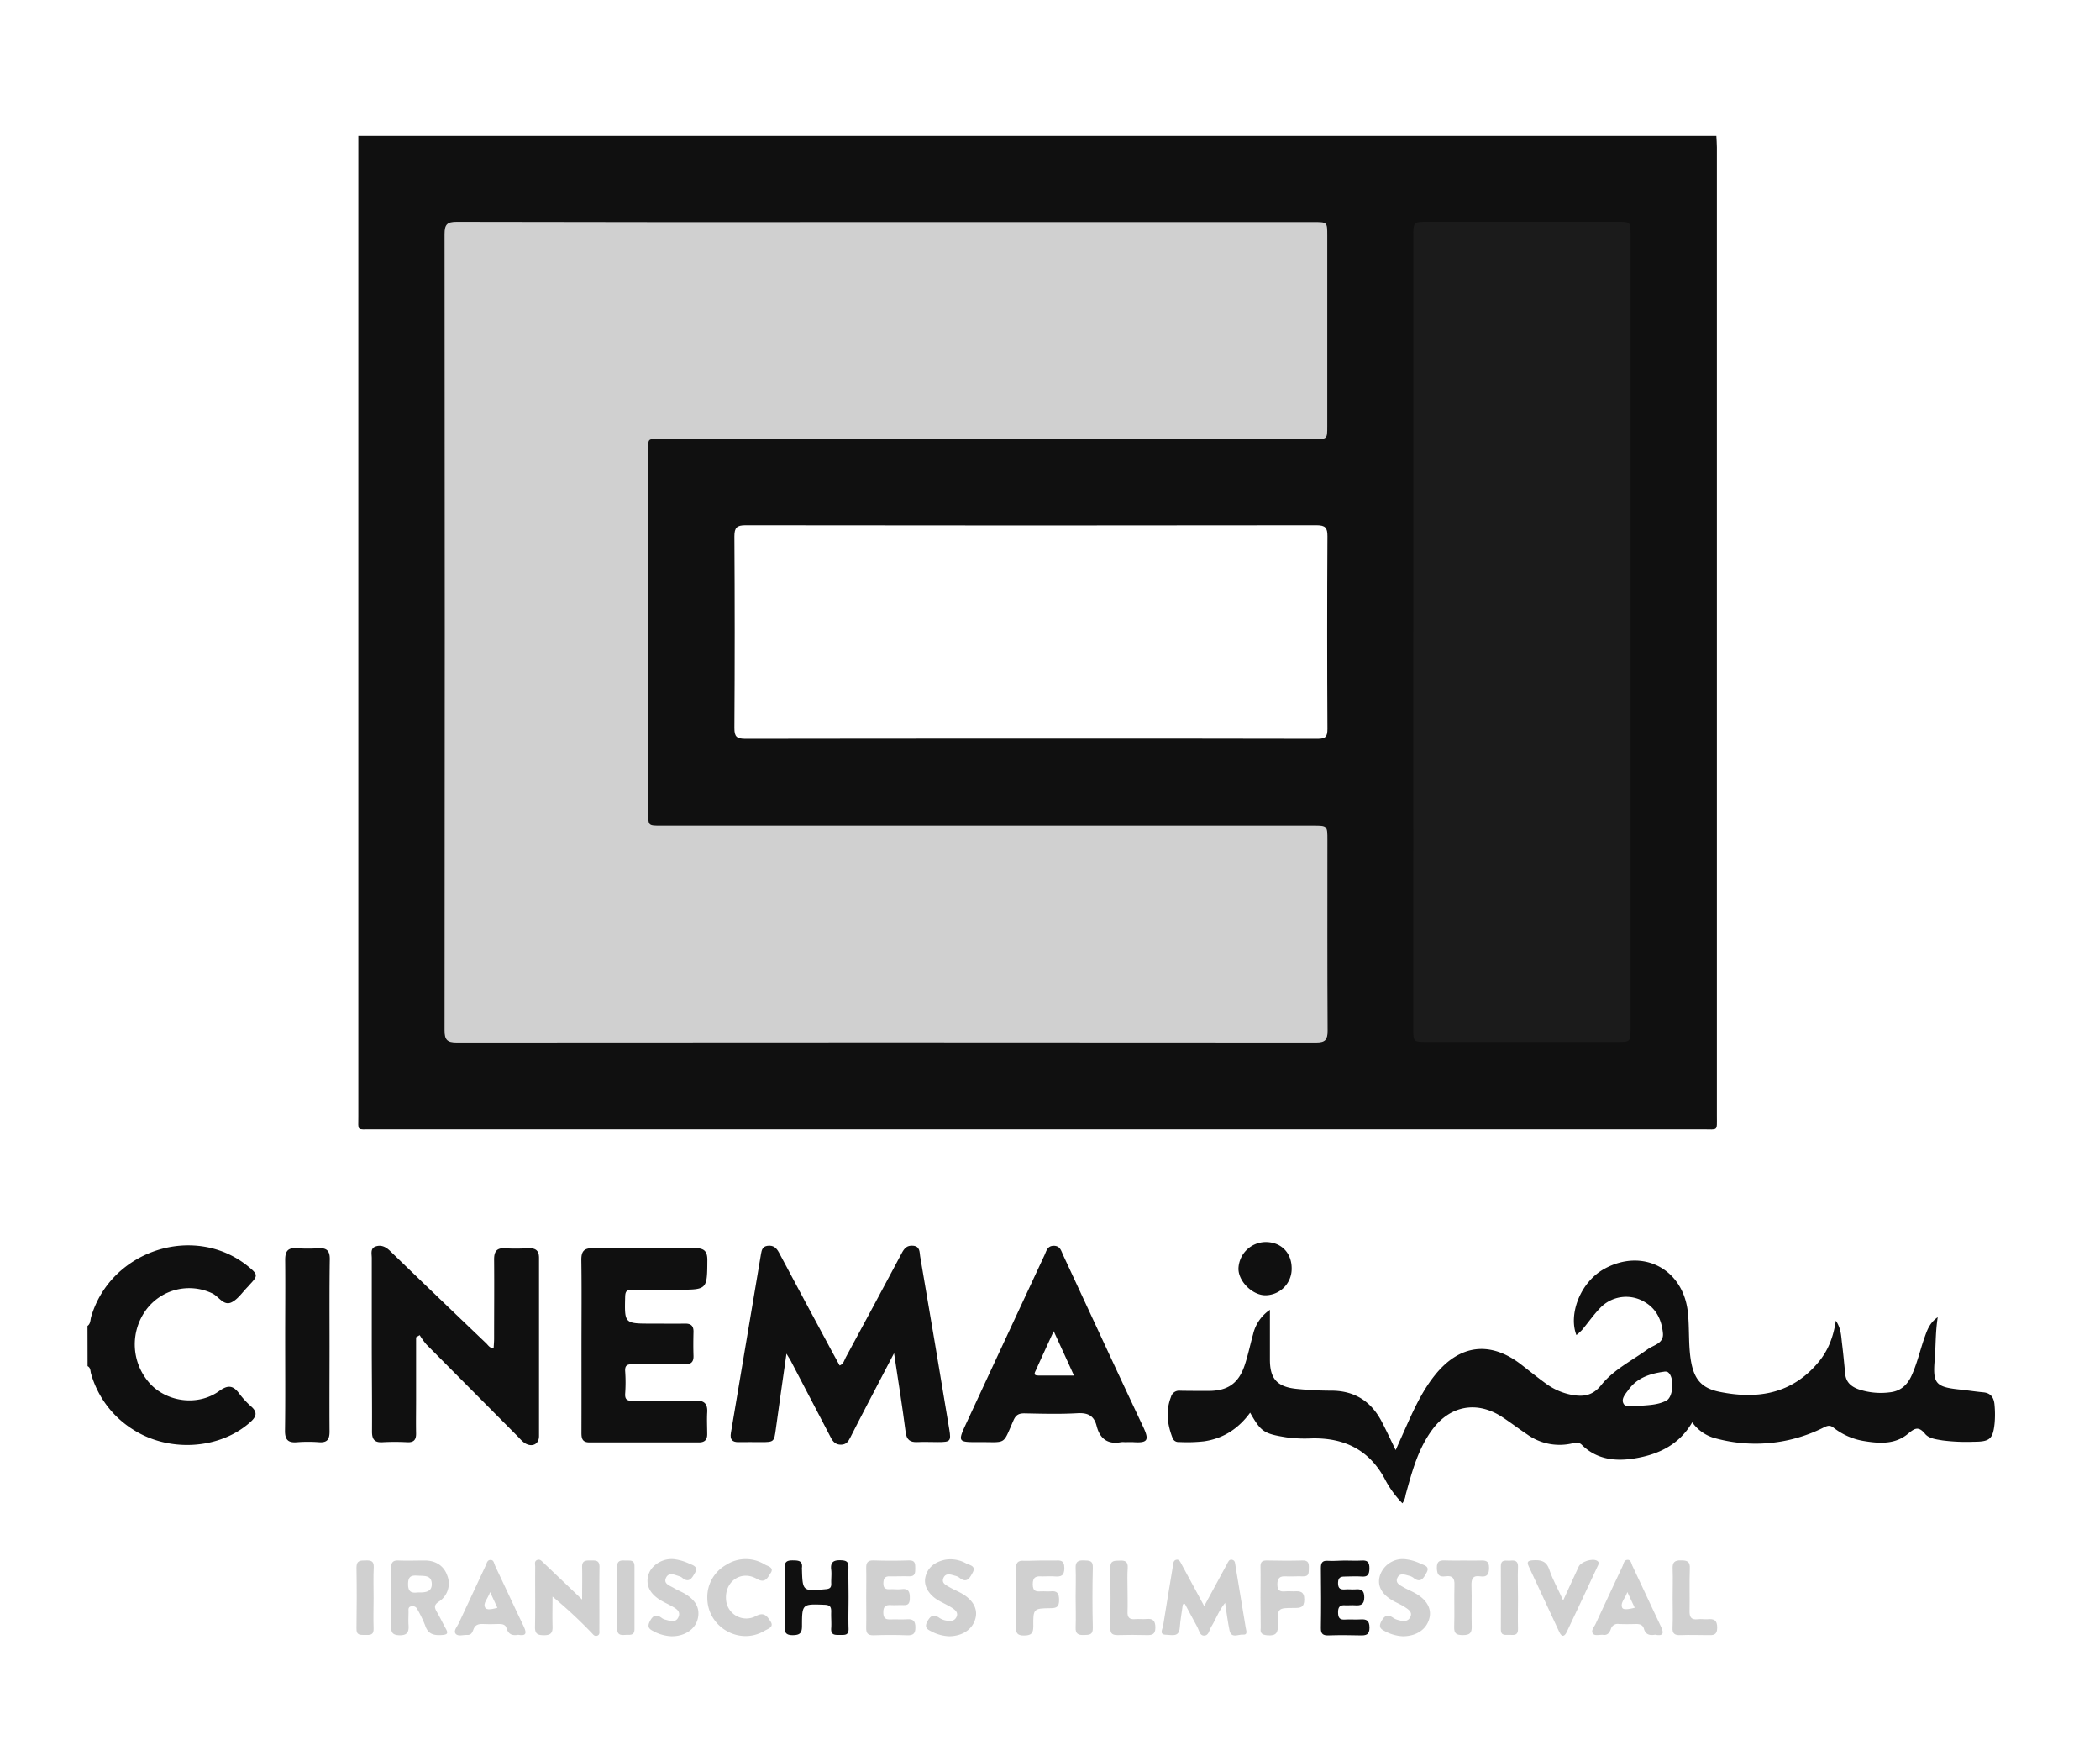 <svg id="Layer_1" data-name="Layer 1" xmlns="http://www.w3.org/2000/svg" viewBox="0 0 725.11 602.55"><defs><style>.cls-1{fill:#101010;}.cls-2{fill:#D0D0D0;}.cls-3{fill:#D0D0D0;}.cls-4{fill:#D0D0D0;}.cls-5{fill:#D0D0D0;}.cls-6{fill:#1B1B1B;}</style></defs><path class="cls-1" d="M592.82,385.22q0-167.19,0-334.37c0-1.31-.12-2.62-.18-3.93H123.73q0,169.32,0,338.64c0,4.95-.65,4.31,4.4,4.31q230,0,459.89,0C593.34,389.87,592.82,390.67,592.82,385.22ZM458.35,251.65c0,2.73-.68,3.45-3.42,3.44-33-.1-66.06-.06-99.08-.06-32.81,0-65.62,0-98.42.06-3,0-3.87-.68-3.85-3.76q.21-33.08,0-66.14c0-3,.82-3.84,3.84-3.84q98.6.14,197.17,0c3.08,0,3.77.88,3.76,3.83Q458.17,218.42,458.35,251.65Z"/><path class="cls-1" d="M30.21,457.75c1.12-.78.95-2.11,1.28-3.2,6.9-23.22,36.16-32.4,54.55-17.07,2.93,2.44,3,3,.46,5.7-.3.33-.58.66-.89,1-1.86,1.86-3.42,4.33-5.65,5.41-2.79,1.35-4.43-2.08-6.73-3.11a18.5,18.5,0,0,0-22.88,5.85A20.1,20.1,0,0,0,52.11,478c6,6.15,16.43,7.37,23.52,2.26,3-2.18,4.86-2.08,7,.87a30.49,30.49,0,0,0,4.24,4.56c2.1,1.93,1.6,3.41-.31,5.15-10.39,9.45-27.89,10.72-40.43,2.8a33.61,33.61,0,0,1-14.71-19.47c-.25-.86-.09-2-1.18-2.54Z"/><path class="cls-1" d="M271.56,467.32c-1.31,9.26-2.53,17.56-3.65,25.87-.62,4.6-.6,4.67-5.19,4.67-2.52,0-5-.06-7.56,0-2.33.07-3.17-.89-2.78-3.21q5.24-30.9,10.4-61.81c.23-1.35.55-2.55,2.26-2.76,1.93-.24,3,.63,3.9,2.27q9.18,17.25,18.45,34.44c.83,1.54,1.68,3.07,2.53,4.62,1.38-.51,1.59-1.82,2.13-2.82q9.69-17.89,19.26-35.87c.9-1.7,1.78-2.85,3.95-2.67,2.47.22,2.22,2.21,2.46,3.65q5.13,29.92,10.08,59.87c.65,4,.28,4.26-3.85,4.27-2.41,0-4.83-.11-7.24,0s-3.68-.75-4-3.44c-1.13-8.78-2.53-17.53-4-27.24-3.34,6.39-6.26,12-9.17,17.57-2,3.89-4.05,7.76-6,11.66-.68,1.35-1.42,2.34-3.17,2.35s-2.71-.93-3.48-2.43c-4.67-9-9.41-18.05-14.13-27.06C272.52,468.93,272.3,468.57,271.56,467.32Z"/><path class="cls-1" d="M143.67,461.67v21.6c0,3.84-.07,7.68,0,11.52.05,2.23-.74,3.21-3.06,3.1a78.66,78.66,0,0,0-8.55,0c-2.82.17-3.62-1.09-3.61-3.7.05-9.54-.06-19.08-.08-28.62q0-15.63,0-31.25c0-1.47-.57-3.34,1.31-4s3.51.07,5,1.53q16.53,16,33.2,31.9c.67.65,1.16,1.59,2.56,1.79.06-1.2.17-2.34.17-3.49,0-9.1.08-18.21,0-27.31,0-2.88,1.06-4,3.89-3.8s5.48.09,8.22,0c2.35-.06,3.4.91,3.4,3.31,0,20.5,0,41,0,61.52,0,2.88-2.47,4-5,2.38a12.41,12.41,0,0,1-1.9-1.8q-16-16.09-32-32.22a24.77,24.77,0,0,1-2.3-3.2Z"/><path class="cls-1" d="M200.78,464.5c0-9.87.1-19.74-.05-29.61,0-3.05,1.05-4,4-4q17.61.17,35.21,0c3,0,4.32.85,4.3,4.12-.07,10.23,0,10.23-10.19,10.23-5.26,0-10.53.08-15.79,0-1.91,0-2.35.62-2.4,2.44-.23,9.27-.28,9.27,9.09,9.27,3.84,0,7.68.06,11.51,0,2.08-.05,3.05.73,3,2.87-.07,2.74-.09,5.48,0,8.22.09,2.33-1,3-3.18,3-5.92-.11-11.85,0-17.77-.08-1.92,0-2.8.38-2.64,2.52a54.5,54.5,0,0,1,0,7.56c-.15,2.07.62,2.59,2.6,2.57,7.24-.11,14.48.05,21.72-.09,3-.05,4.19,1.13,4,4.09-.15,2.51,0,5,0,7.56,0,1.9-.9,2.78-2.83,2.78q-18.92,0-37.84,0c-2.55,0-2.76-1.5-2.75-3.45C200.8,484.45,200.78,474.48,200.78,464.5Z"/><path class="cls-1" d="M113.79,464.67c0,9.87-.07,19.74,0,29.61,0,2.73-.89,3.8-3.62,3.61a50.34,50.34,0,0,0-7.57,0c-3.14.28-4.24-.87-4.19-4.07.15-10.74.06-21.49.06-32.24,0-8.89.09-17.77,0-26.65,0-3,.93-4.24,4-4a57.79,57.79,0,0,0,7.56,0c2.84-.17,3.88.93,3.84,3.82C113.72,444.71,113.79,454.69,113.79,464.67Z"/><path class="cls-2" d="M408.43,553.87c-.37,2.69-.86,5.37-1.07,8.07-.27,3.36-2.69,2.46-4.59,2.43-2.72,0-1.34-1.92-1.16-3.07,1.09-6.91,2.25-13.81,3.39-20.71.14-.85.11-1.9,1.16-2.13s1.42.83,1.82,1.56c2.56,4.7,5.1,9.41,7.82,14.45,2.73-5.05,5.27-9.76,7.83-14.45.4-.72.71-1.81,1.82-1.55s1,1.29,1.16,2.15q1.77,10.67,3.53,21.34c.17,1,.81,2.5-1,2.36-1.58-.13-4,1.42-4.6-1.47s-1-6-1.52-9.5c-2.27,2.81-3.2,5.72-4.78,8.24-.71,1.14-.83,3.12-2.54,3.06-1.47,0-1.66-1.84-2.27-2.95-1.46-2.65-2.87-5.33-4.3-8Z"/><path class="cls-2" d="M201,552.21c0-4.43.08-7.83,0-11.21-.08-2.36,1.35-2.3,3-2.29s3-.16,3,2.25c-.11,7.24,0,14.48-.05,21.72,0,.72.25,1.66-.72,2s-1.41-.42-1.94-.95a158.7,158.7,0,0,0-13.5-12.54c0,3.42-.1,6.85,0,10.27.09,2.24-.6,3.09-3,3.06-2.19,0-3.11-.51-3.06-2.91.14-6.91,0-13.82.07-20.73,0-.81-.4-1.9.67-2.33s1.64.47,2.25,1C191.92,543.53,196.08,547.53,201,552.21Z"/><path class="cls-1" d="M293,551.36c0,3.62-.12,7.24,0,10.85.11,2.48-1.41,2.2-3,2.21s-3.15.17-3-2.25c.14-1.85-.06-3.73,0-5.59s-.36-2.49-2.33-2.57c-7.65-.29-7.74-.36-7.75,7.33,0,2.45-.75,3.15-3.2,3.16s-2.85-1-2.82-3.14c.09-6.68.12-13.37,0-20.05,0-2.34,1-2.65,3-2.63s3.3.24,3,2.61a1.22,1.22,0,0,0,0,.33c.23,7.79.26,7.77,8.33,7,1.49-.14,1.84-.71,1.79-2-.06-1.53.16-3.09,0-4.6-.4-2.91.94-3.49,3.54-3.37,1.9.1,2.45.7,2.4,2.52C292.9,544.57,293,548,293,551.36Z"/><path class="cls-2" d="M299.09,551.25c0-3.29.08-6.58,0-9.86-.05-1.93.51-2.77,2.6-2.7,4,.14,8.12.14,12.17,0,2.17-.07,2.17,1.16,2.17,2.71s0,2.88-2.15,2.79-4.39.06-6.58,0c-1.74-.07-2.23.69-2.28,2.34-.06,1.88.84,2.21,2.4,2.11,1.2-.07,2.44.14,3.61,0,2.89-.45,3.2,1.1,3.11,3.41-.07,1.59-.64,2.15-2.15,2.08s-2.86.09-4.27,0c-2-.16-2.74.52-2.72,2.59s.89,2.43,2.62,2.35,3.73.08,5.59-.05c2.11-.15,2.86.6,2.87,2.79s-.78,2.81-2.87,2.73c-3.83-.14-7.68-.14-11.51,0-2.08.08-2.66-.74-2.61-2.68C299.17,558.27,299.09,554.76,299.09,551.25Z"/><path class="cls-1" d="M464.44,538.74c1.86,0,3.74.12,5.59,0,2.12-.17,2.84.52,2.82,2.73s-.7,3-2.83,2.78c-1.75-.13-3.51,0-5.27,0-1.58,0-2.71.07-2.74,2.19s.92,2.39,2.59,2.26c1.09-.09,2.2.07,3.29,0,2.09-.2,3.18.24,3.18,2.76s-1.24,2.88-3.25,2.73c-1.09-.09-2.2.06-3.29,0-1.82-.16-2.53.53-2.51,2.42s.51,2.64,2.43,2.51c1.75-.12,3.52.07,5.26-.05,2.1-.14,3.13.31,3.16,2.81s-1.2,2.76-3.19,2.7c-3.62-.1-7.25-.12-10.86,0-1.91.06-2.76-.4-2.73-2.52.11-6.91.08-13.83,0-20.74,0-1.78.47-2.63,2.41-2.49S462.46,538.74,464.44,538.74Z"/><path class="cls-2" d="M244.23,551.69a12.73,12.73,0,0,1,6.47-11.44,12.51,12.51,0,0,1,13.4-.13c1,.57,3.3,1,2,2.93-1,1.44-1.76,3.78-4.8,2-5.28-3.05-10.93.78-10.62,6.86a7,7,0,0,0,10.44,5.94c2.88-1.5,3.9.35,4.94,1.92,1.34,2-1,2.57-2.06,3.22C255.36,568.15,244.28,561.76,244.23,551.69Z"/><path class="cls-2" d="M484.47,564.89a14.51,14.51,0,0,1-5.68-1.45c-1.4-.75-3.1-1.27-1.87-3.62,1.11-2.11,2.26-2.68,4.26-1.21a5.67,5.67,0,0,0,1.81.72c1.57.47,3.21.56,4-1.13s-.73-2.6-1.86-3.36c-1.36-.9-2.91-1.51-4.32-2.33-4-2.34-5.44-5.39-4.23-8.89a8.28,8.28,0,0,1,9.18-5.26,15.71,15.71,0,0,1,4.67,1.42c1.13.58,3.41.82,2.16,3.11-1,1.85-2.06,3.89-4.65,1.73a4.17,4.17,0,0,0-1.49-.65c-1.47-.41-3.2-1.09-4,.86-.69,1.76,1,2.45,2.17,3.14s2.76,1.33,4.09,2.08c4,2.24,5.72,5.4,4.81,8.73C492.55,562.47,489.16,564.83,484.47,564.89Z"/><path class="cls-2" d="M327.75,564.89a14.32,14.32,0,0,1-5.68-1.44c-1.39-.75-3.14-1.24-1.9-3.61,1.09-2.08,2.21-2.72,4.25-1.25a6.19,6.19,0,0,0,2.44.9c1.34.27,2.74.16,3.4-1.26.75-1.58-.52-2.49-1.58-3.18-1.55-1-3.29-1.73-4.88-2.68-3.27-2-4.88-5-4.29-7.81.66-3.23,3.12-5.36,6.9-6.11a11.09,11.09,0,0,1,7.27,1.32c1.13.56,3.42.82,2.19,3.09-1,1.83-2,3.95-4.64,1.77a4,4,0,0,0-1.49-.65c-1.47-.41-3.2-1.11-4,.83-.72,1.76.95,2.45,2.14,3.15s2.75,1.33,4.08,2.08c4,2.23,5.74,5.41,4.84,8.72C335.82,562.45,332.44,564.82,327.75,564.89Z"/><path class="cls-2" d="M231.7,564.88a14.45,14.45,0,0,1-5.39-1.39c-1.34-.77-3.18-1.2-2-3.62,1.07-2.12,2.19-2.82,4.21-1.28a3.19,3.19,0,0,0,1.18.55c1.68.44,3.65,1.23,4.58-.92.85-2-.88-2.91-2.33-3.73-1.24-.7-2.55-1.27-3.77-2-3.91-2.32-5.36-5.44-4.23-9,1.05-3.27,5.09-5.72,9-5.19a17.4,17.4,0,0,1,5,1.48c1.21.56,3.3,1,2,3.23-1,1.73-2,3.69-4.44,1.65a2.51,2.51,0,0,0-.87-.46c-1.64-.5-3.66-1.6-4.66.47s1.21,2.69,2.56,3.49,2.55,1.24,3.78,1.95c4,2.3,5.5,5.26,4.58,8.86S236.25,565,231.7,564.88Z"/><path class="cls-2" d="M539.74,552.52c2-4.35,3.66-8,5.35-11.66.81-1.74,4.76-3,6.37-2.05,1,.6.42,1.36.13,2Q546.36,552.1,541,563.36c-.76,1.61-1.7,2-2.62,0-3.5-7.53-7-15.07-10.51-22.58-.79-1.67-.24-2,1.41-2.13,2.73-.18,4.7.18,5.72,3.32C536.15,545.42,538,548.6,539.74,552.52Z"/><path class="cls-1" d="M437,428.78c5.37,0,9,3.71,9,9.11a9.13,9.13,0,0,1-9.06,9.27c-4.56,0-9.45-4.93-9.31-9.34A9.49,9.49,0,0,1,437,428.78Z"/><path class="cls-2" d="M435.24,551.47c0-3.51.08-7,0-10.53-.06-1.75.59-2.27,2.28-2.23,4.06.09,8.12.12,12.18,0,2.11-.07,2.28,1,2.23,2.65s.12,2.94-2.09,2.84c-2-.08-4,.1-5.92,0s-2.86.51-2.86,2.74.93,2.61,2.75,2.44c1-.09,2,0,3,0,2.05-.13,3.56,0,3.55,2.82s-1.39,2.92-3.5,2.91c-5.66,0-5.8.05-5.62,5.69.09,2.75-.47,4-3.56,3.76-1.85-.16-2.62-.66-2.37-2.49,0-.11,0-.22,0-.33Z"/><path class="cls-2" d="M359.26,538.73c1.65,0,3.29,0,4.94,0,1.84-.06,3.3-.22,3.31,2.57s-1.21,3.08-3.38,2.92c-1.41-.11-2.85,0-4.27,0-2-.13-3.26.08-3.26,2.71s1.34,2.54,3.1,2.45c1-.05,2,.09,3,0,2.3-.28,3,.65,3,3s-.83,2.78-2.91,2.81c-5.95.07-6.07.15-6,6.28,0,2.47-.78,3.14-3.21,3.16s-2.84-1-2.81-3.13c.09-6.58.12-13.16,0-19.73,0-2.29.65-3.16,3-2.94C355.52,538.87,357.4,538.73,359.26,538.73Z"/><path class="cls-2" d="M505.43,538.73c1.86,0,3.72.06,5.58,0s3.16,0,3.15,2.47c0,2.25-.65,3.35-3,3-2.57-.4-3.15.81-3.07,3.17.16,4.7-.05,9.41.08,14.11.07,2.25-.65,3-3,3s-3.13-.52-3.05-2.91c.16-4.81-.05-9.63.09-14.44.07-2.28-.67-3.27-3-2.95s-3-.5-3.08-2.87c-.05-2.72,1.41-2.68,3.3-2.6S503.46,538.73,505.43,538.73Z"/><path class="cls-3" d="M389.33,548.75c0,2.52.09,5,0,7.55-.1,2,.56,2.86,2.61,2.68,1.31-.12,2.64.08,3.94-.05,2.25-.21,3.07.61,3.06,3s-1.21,2.6-3.09,2.55c-3.28-.09-6.57-.1-9.85,0-1.74,0-2.63-.38-2.61-2.34.08-7,.1-14,0-21,0-2.62,1.57-2.28,3.24-2.38,1.88-.11,2.88.35,2.76,2.49C389.21,543.7,389.32,546.23,389.33,548.75Z"/><path class="cls-2" d="M577.55,551.53c0-3.28.12-6.57,0-9.85-.12-2.27.59-3.06,2.93-3,2.17,0,3.13.45,3,2.88-.18,4.81,0,9.64-.09,14.45-.07,2.22.49,3.29,2.88,3,1.07-.14,2.19.06,3.28,0,2.19-.2,3.4.22,3.38,2.94s-1.55,2.57-3.38,2.54c-3.06,0-6.13-.13-9.19,0-2.12.11-3-.52-2.84-2.74C577.67,558.33,577.55,554.93,577.55,551.53Z"/><path class="cls-2" d="M371.41,551.24c0-3.28.13-6.58,0-9.86-.12-2.32.91-2.77,2.93-2.69,1.78.07,3.11,0,3,2.52q-.25,10.37,0,20.72c.06,2.54-1.26,2.46-3,2.52-2,.08-3.05-.36-2.93-2.68C371.54,558.27,371.41,554.75,371.41,551.24Z"/><path class="cls-2" d="M524.15,551.79c0,3.5-.1,7,0,10.52.09,2.22-1.23,2.19-2.74,2.1s-3.21.54-3.18-2c.06-7.24,0-14.47,0-21.71,0-2.61,1.9-1.79,3.27-1.93,1.61-.17,2.73.07,2.65,2.19C524,544.55,524.15,548.17,524.15,551.79Z"/><path class="cls-2" d="M129,551.62c0,3.51-.13,7,0,10.53.12,2.41-1.29,2.31-2.91,2.28s-3.07.22-3-2.22c.1-7,.12-14,0-21.05,0-2.56,1.39-2.42,3.15-2.46s2.92.12,2.81,2.4C128.87,544.6,129,548.12,129,551.62Z"/><path class="cls-4" d="M213.11,551.37c0-3.5.08-7,0-10.51-.06-2.16,1.2-2.23,2.75-2.13s3.23-.49,3.22,2c0,7.23,0,14.46,0,21.69,0,2.54-1.86,1.84-3.27,2-1.62.14-2.76-.1-2.69-2.2C213.2,558.61,213.11,555,213.11,551.37Z"/><path class="cls-5" d="M306.16,76.67H453.68c4.61,0,4.61,0,4.61,4.63v65.83c0,4.47,0,4.47-4.4,4.47H228.67c-5.36,0-4.83-.58-4.83,4.68q0,62.22,0,124.43c0,4.3,0,4.31,4.29,4.31H453.34c5,0,5,0,5,5,0,22-.06,43.9.07,65.84,0,3.16-.85,4.07-4,4.07q-148.33-.12-296.68,0c-3.34,0-4.23-.94-4.23-4.26q.14-137.43,0-274.87c0-3.35.93-4.22,4.24-4.21Q231.92,76.75,306.16,76.67Z"/><path class="cls-6" d="M488,218q0-68.11,0-136.23c0-5.19,0-5.2,5.3-5.2h65.18c4.5,0,4.54,0,4.54,4.63V355c0,4.71,0,4.73-4.8,4.73H492.7c-4.69,0-4.72,0-4.72-4.82Q488,286.46,488,218Z"/><path class="cls-1" d="M688.7,485.1c-.17-2.37-1.11-4.18-3.89-4.43s-5.64-.72-8.47-1c-8-.86-9-2.16-8.31-10.2.4-4.71.22-9.44,1.05-14.74-2.93,2.07-3.68,4.61-4.55,7-1.57,4.43-2.56,9.05-4.56,13.34-1.52,3.25-3.89,5.25-7.5,5.61a24.06,24.06,0,0,1-10.71-1.05c-2.58-.93-4.36-2.44-4.63-5.34-.34-3.48-.66-7-1.09-10.45-.32-2.49-.27-5.12-2.14-7.91-.86,5.7-2.68,10.32-5.95,14.27-9.11,11-21,13-34.23,10.3-6.09-1.24-8.69-4.25-9.8-10.4-1-5.64-.51-11.36-1.11-17-1.57-15-15.51-22.32-28.73-15.13-8.45,4.6-12.56,15.78-9.76,22.93a19.89,19.89,0,0,0,1.95-1.77c2.1-2.53,4-5.25,6.27-7.61A12.39,12.39,0,0,1,568,449.55c4,2.38,5.75,6.23,6.19,10.66.36,3.62-3.18,4.09-5.23,5.56-5.52,4-11.79,7.05-16.08,12.41-2.88,3.58-6,4.11-10.07,3.38a21.9,21.9,0,0,1-9-3.89c-2.93-2.12-5.74-4.4-8.6-6.62-10.59-8.18-21.12-6.94-29.6,3.51-4.19,5.16-7,11.09-9.7,17.1l-4,8.95c-1.79-3.68-3.2-6.72-4.74-9.68-3.64-7.05-9.31-10.8-17.4-10.83a119.88,119.88,0,0,1-12.13-.63c-6.71-.7-9.15-3.52-9.15-10.11V452.19a14,14,0,0,0-5.82,8.47c-1,3.57-1.74,7.25-2.93,10.76-2.1,6.19-5.87,8.75-12.36,8.76-3.29,0-6.58,0-9.87-.06a2.9,2.9,0,0,0-3.18,2.15c-1.87,4.79-1.27,9.44.51,14.08a2.15,2.15,0,0,0,2.28,1.47,53,53,0,0,0,8.54-.23c6.75-.95,12-4.4,16-9.89,3.74,6.6,4.76,7.25,12.39,8.49a47.88,47.88,0,0,0,8.87.38c11-.24,19.57,3.75,25.07,13.68a34.43,34.43,0,0,0,6.26,8.73,6.58,6.58,0,0,0,1.09-2.88c2.18-7.92,4.26-15.9,9.29-22.64,6.17-8.28,15.42-9.91,24.05-4.27,2.93,1.92,5.72,4.07,8.63,6a19.15,19.15,0,0,0,16,3,2.66,2.66,0,0,1,2.93.66c5.11,5,11.47,5.71,18.07,4.65,8.26-1.32,15.46-4.67,20-12.47a14.29,14.29,0,0,0,8.31,5.59,52.5,52.5,0,0,0,37.06-3.79c1.33-.65,2.18-.95,3.46.07a23,23,0,0,0,10.77,4.63c5.16.84,10.44,1.1,14.77-2.44,2.24-1.83,3.62-3,6-.12,1.33,1.66,3.84,1.92,6,2.29a64.25,64.25,0,0,0,10.83.47c5.53,0,6.64-.91,7.21-6.38A35.26,35.26,0,0,0,688.7,485.1Zm-113.3-1.58c-3.2,1.68-6.75,1.54-10.36,1.92-1.38-.5-3.64.61-4.42-.81-1-1.73.71-3.48,1.76-4.94,3-4.1,7.42-5.48,12.18-6.14a2.08,2.08,0,0,1,1.27.12C578.2,475.12,577.89,482.21,575.4,483.52Z"/><path class="cls-1" d="M394.68,492.49c-9.29-19.7-18.4-39.48-27.6-59.22-.66-1.43-1-3.2-3.23-3.19s-2.53,1.81-3.19,3.23q-13.47,28.86-26.87,57.75c-3.16,6.79-3.15,6.83,4.33,6.79,9.55-.05,8,1.19,11.81-7.46.86-2,1.94-2.49,3.95-2.45,6,.12,12.08.3,18.1-.05,3.65-.21,5.77.82,6.68,4.41,1.1,4.33,3.79,6.46,8.43,5.57a7.15,7.15,0,0,1,1.31,0c1,0,2-.06,3,0C396.42,498.2,396.86,497.11,394.68,492.49ZM358.5,474.87c-1.91,0-1.15-1.1-.78-1.92,1.92-4.28,3.88-8.53,6.11-13.39,2.46,5.36,4.64,10.08,7,15.31Z"/><path class="cls-2" d="M150.89,556.58c-.82-1.45-1.25-2.45.69-3.68a7.43,7.43,0,0,0,2.85-9c-1.1-3.22-3.82-5.12-7.57-5.18-3.07,0-6.14.11-9.19,0-2.1-.11-2.65.77-2.59,2.69.1,3.39,0,6.78,0,10.17,0,3.18.08,6.35,0,9.53-.07,2.11.11,3.38,2.89,3.43s3.25-1.25,3.09-3.53c-.11-1.52,0-3.06,0-4.6,0-.71-.2-1.62.87-1.84a1.8,1.8,0,0,1,2.18,1,42.3,42.3,0,0,1,2.7,5.6c1,3.08,3.09,3.47,5.83,3.28,1.69-.11,2.24-.5,1.34-2.1C152.92,560.44,152,558.48,150.89,556.58Zm-6.55-6.83c-1.81.19-3.46.22-3.43-2.86,0-2.66,1.05-3.1,3.29-2.94s4.8-.28,4.89,2.84C149.17,549.61,146.84,549.81,144.34,549.75Z"/><path class="cls-2" d="M180.88,561.59c-3.38-7-6.59-14.05-9.93-21.06-.37-.79-.41-2.17-1.75-2-1,.11-1.16,1.2-1.52,2-3.1,6.63-6.22,13.26-9.3,19.91-.53,1.15-1.87,2.5-1.06,3.56s2.67.34,4.06.43c1.22.08,1.73-.83,2.05-1.78.54-1.66,1.69-2.06,3.29-2,1.86.1,3.73.06,5.59,0,1.21,0,2.26.21,2.6,1.47.6,2.17,2.06,2.62,4,2.26C181.55,564.83,182,564,180.88,561.59ZM167.53,555c-.86-1.53.88-3,1.7-5.37l2.52,5.43C170.09,555.47,168.07,556,167.53,555Z"/><path class="cls-2" d="M573.4,561.31c-3.28-6.89-6.48-13.82-9.74-20.72-.39-.84-.51-2.17-1.73-2.09s-1.29,1.36-1.69,2.22q-4.66,9.91-9.28,19.87c-.49,1.06-1.66,2.24-1,3.29s2.41.36,3.66.52c1.53.2,2.18-.87,2.59-2a2.44,2.44,0,0,1,2.76-1.75c2,.08,3.93.07,5.9,0,1.35,0,2.38.28,2.78,1.69.57,2,2,2.34,3.86,2C574.75,565,574.41,563.43,573.4,561.31ZM560.12,555c-.71-1.7,1.1-3.22,1.78-5.39,1,2.11,1.75,3.72,2.56,5.43C562.69,555.47,560.52,555.93,560.12,555Z"/></svg>